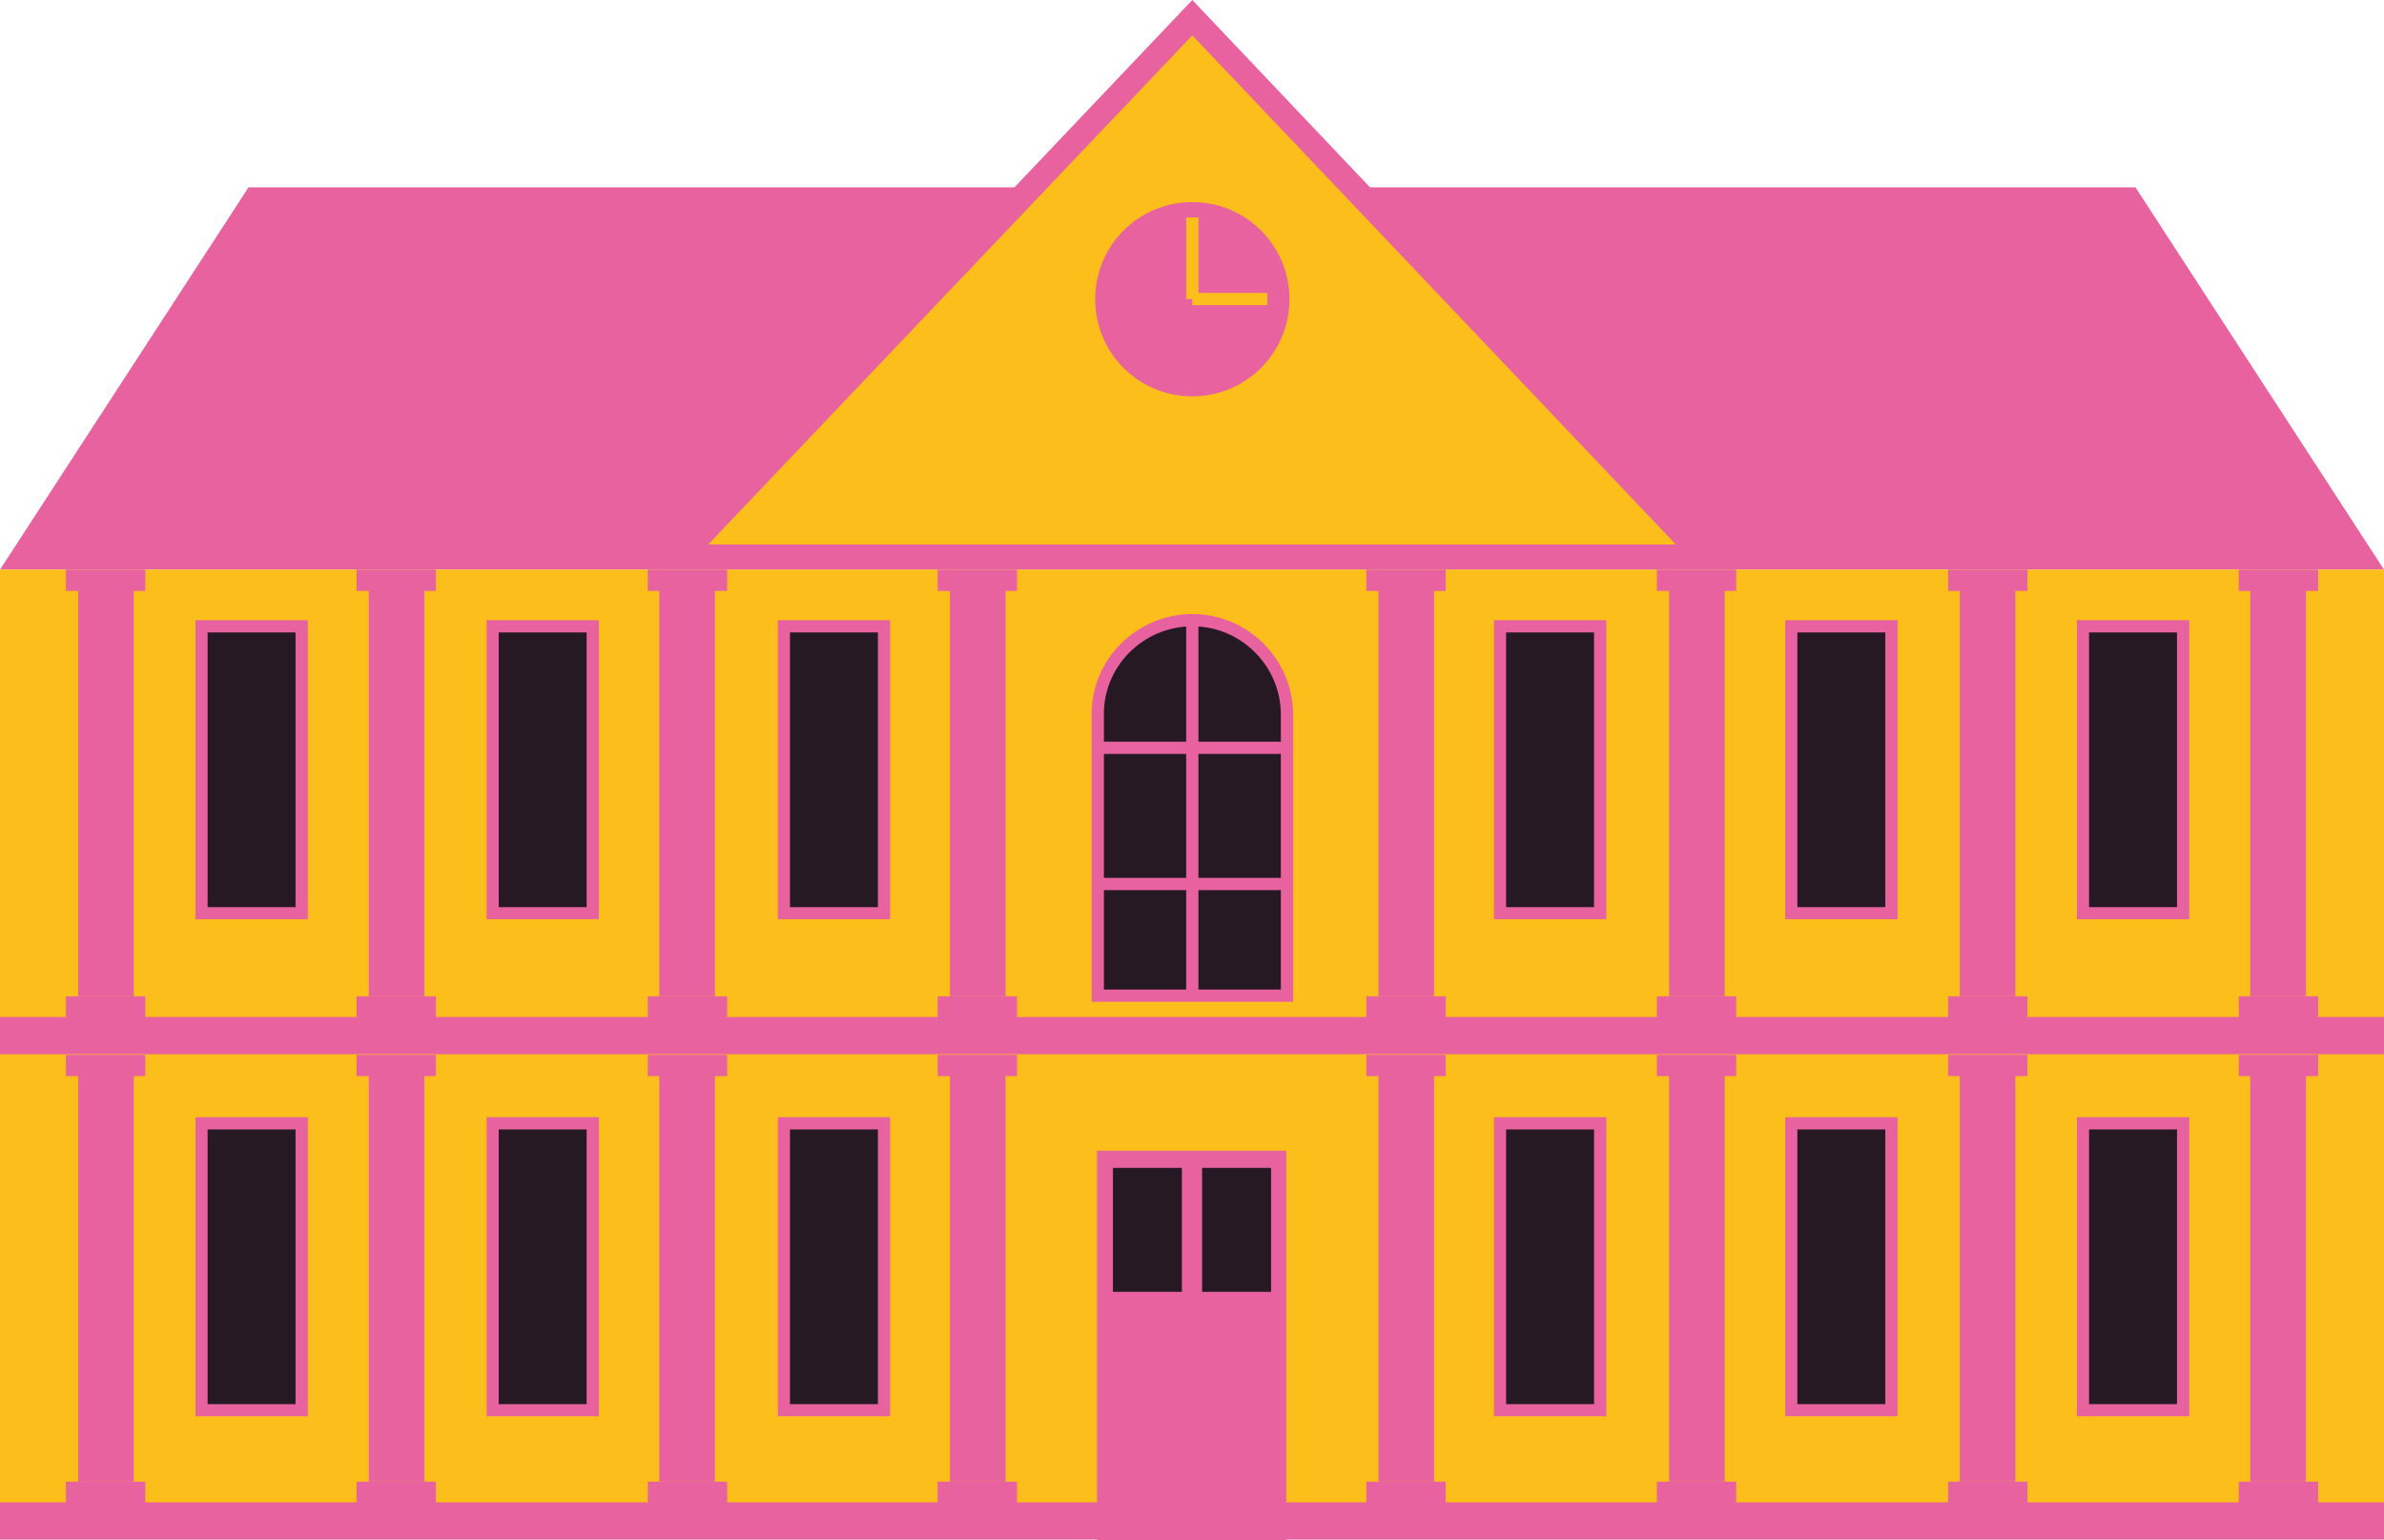 <?xml version="1.0" encoding="UTF-8"?>
<svg id="Calque_2" data-name="Calque 2" xmlns="http://www.w3.org/2000/svg" viewBox="0 0 155.6 100.53">
  <defs>
    <style>
      .cls-1 {
        fill: #e8629f;
      }

      .cls-2 {
        fill: #fcbe1b;
      }

      .cls-3, .cls-4 {
        fill: #261923;
      }

      .cls-4, .cls-5, .cls-6 {
        stroke-miterlimit: 10;
      }

      .cls-4, .cls-6 {
        stroke: #e8629f;
        stroke-width: .8px;
      }

      .cls-5 {
        stroke: #fcbe1b;
        stroke-width: .8px;
      }

      .cls-5, .cls-6 {
        fill: none;
      }
    </style>
  </defs>
  <g id="Calque_1-2" data-name="Calque 1">
    <g>
      <polygon class="cls-1" points="0 37.18 77.82 37.18 77.82 12.23 16.22 12.23 0 37.18"/>
      <polygon class="cls-1" points="155.6 37.18 77.82 37.18 77.82 12.23 139.38 12.23 155.6 37.18"/>
      <g>
        <polygon class="cls-2" points="44.39 36.38 77.82 1.16 111.25 36.38 44.39 36.38"/>
        <path class="cls-1" d="m77.82,2.31l31.56,33.23h-63.16L77.82,2.31m0-2.31l-35.3,37.18h70.57L77.82,0h0Z"/>
      </g>
      <rect class="cls-2" y="37.18" width="155.6" height="60.93"/>
      <rect class="cls-1" y="66.38" width="155.6" height="2.43"/>
      <rect class="cls-1" y="98.06" width="155.6" height="2.43"/>
      <g>
        <g>
          <g>
            <rect class="cls-1" x="4.3" y="65.03" width="5.18" height="1.39"/>
            <rect class="cls-1" x="4.3" y="37.18" width="5.18" height="1.39"/>
            <rect class="cls-1" x="5.1" y="38.53" width="3.63" height="26.5"/>
          </g>
          <g>
            <rect class="cls-1" x="4.3" y="96.71" width="5.18" height="1.39"/>
            <rect class="cls-1" x="4.3" y="68.85" width="5.18" height="1.39"/>
            <rect class="cls-1" x="5.1" y="70.21" width="3.63" height="26.5"/>
          </g>
        </g>
        <g>
          <g>
            <rect class="cls-1" x="23.27" y="65.03" width="5.18" height="1.39"/>
            <rect class="cls-1" x="23.27" y="37.18" width="5.18" height="1.39"/>
            <rect class="cls-1" x="24.07" y="38.53" width="3.63" height="26.5"/>
          </g>
          <g>
            <rect class="cls-1" x="23.27" y="96.71" width="5.18" height="1.39"/>
            <rect class="cls-1" x="23.27" y="68.85" width="5.18" height="1.39"/>
            <rect class="cls-1" x="24.07" y="70.21" width="3.63" height="26.5"/>
          </g>
        </g>
        <g>
          <g>
            <rect class="cls-1" x="42.28" y="65.03" width="5.18" height="1.39"/>
            <rect class="cls-1" x="42.28" y="37.18" width="5.18" height="1.39"/>
            <rect class="cls-1" x="43.03" y="38.53" width="3.63" height="26.5"/>
          </g>
          <g>
            <rect class="cls-1" x="42.28" y="96.71" width="5.18" height="1.39"/>
            <rect class="cls-1" x="42.28" y="68.85" width="5.18" height="1.39"/>
            <rect class="cls-1" x="43.03" y="70.21" width="3.63" height="26.5"/>
          </g>
        </g>
        <g>
          <g>
            <rect class="cls-1" x="61.2" y="65.03" width="5.18" height="1.39"/>
            <rect class="cls-1" x="61.2" y="37.18" width="5.18" height="1.39"/>
            <rect class="cls-1" x="62" y="38.53" width="3.63" height="26.5"/>
          </g>
          <g>
            <rect class="cls-1" x="61.2" y="96.71" width="5.18" height="1.39"/>
            <rect class="cls-1" x="61.2" y="68.85" width="5.18" height="1.39"/>
            <rect class="cls-1" x="62" y="70.21" width="3.63" height="26.5"/>
          </g>
        </g>
      </g>
      <g>
        <g>
          <rect class="cls-3" x="13.15" y="40.88" width="6.53" height="18.73"/>
          <path class="cls-1" d="m19.29,41.28v17.93h-5.74v-17.93h5.74m.8-.8h-7.33v19.52h7.33v-19.52h0Z"/>
        </g>
        <g>
          <rect class="cls-3" x="51.16" y="40.88" width="6.53" height="18.73"/>
          <path class="cls-1" d="m57.3,41.28v17.93h-5.74v-17.93h5.74m.8-.8h-7.33v19.52h7.33v-19.52h0Z"/>
        </g>
        <g>
          <rect class="cls-3" x="32.16" y="40.88" width="6.53" height="18.73"/>
          <path class="cls-1" d="m38.29,41.28v17.93h-5.74v-17.93h5.74m.8-.8h-7.33v19.52h7.33v-19.52h0Z"/>
        </g>
        <g>
          <rect class="cls-3" x="13.15" y="73.32" width="6.53" height="18.73"/>
          <path class="cls-1" d="m19.29,73.72v17.93h-5.74v-17.93h5.74m.8-.8h-7.33v19.52h7.33v-19.52h0Z"/>
        </g>
        <g>
          <rect class="cls-3" x="51.16" y="73.32" width="6.53" height="18.73"/>
          <path class="cls-1" d="m57.3,73.72v17.93h-5.74v-17.93h5.74m.8-.8h-7.33v19.52h7.33v-19.52h0Z"/>
        </g>
        <g>
          <rect class="cls-3" x="32.16" y="73.32" width="6.53" height="18.73"/>
          <path class="cls-1" d="m38.29,73.72v17.93h-5.74v-17.93h5.74m.8-.8h-7.33v19.52h7.33v-19.52h0Z"/>
        </g>
      </g>
      <rect class="cls-1" x="71.6" y="75.11" width="12.35" height="25.42"/>
      <rect class="cls-3" x="72.64" y="76.23" width="4.5" height="8.09"/>
      <g>
        <g>
          <g>
            <rect class="cls-1" x="146.12" y="65.03" width="5.18" height="1.39"/>
            <rect class="cls-1" x="146.12" y="37.18" width="5.18" height="1.39"/>
            <rect class="cls-1" x="146.87" y="38.53" width="3.63" height="26.5"/>
          </g>
          <g>
            <rect class="cls-1" x="146.12" y="96.71" width="5.18" height="1.39"/>
            <rect class="cls-1" x="146.12" y="68.85" width="5.18" height="1.39"/>
            <rect class="cls-1" x="146.87" y="70.21" width="3.63" height="26.5"/>
          </g>
        </g>
        <g>
          <g>
            <rect class="cls-1" x="127.15" y="65.03" width="5.18" height="1.39"/>
            <rect class="cls-1" x="127.15" y="37.18" width="5.18" height="1.39"/>
            <rect class="cls-1" x="127.91" y="38.53" width="3.63" height="26.5"/>
          </g>
          <g>
            <rect class="cls-1" x="127.15" y="96.71" width="5.18" height="1.39"/>
            <rect class="cls-1" x="127.15" y="68.85" width="5.18" height="1.39"/>
            <rect class="cls-1" x="127.91" y="70.21" width="3.63" height="26.5"/>
          </g>
        </g>
        <g>
          <g>
            <rect class="cls-1" x="108.14" y="65.03" width="5.18" height="1.39"/>
            <rect class="cls-1" x="108.14" y="37.18" width="5.18" height="1.39"/>
            <rect class="cls-1" x="108.94" y="38.53" width="3.63" height="26.5"/>
          </g>
          <g>
            <rect class="cls-1" x="108.14" y="96.71" width="5.18" height="1.39"/>
            <rect class="cls-1" x="108.14" y="68.85" width="5.18" height="1.39"/>
            <rect class="cls-1" x="108.94" y="70.21" width="3.63" height="26.5"/>
          </g>
        </g>
        <g>
          <g>
            <rect class="cls-1" x="89.18" y="65.03" width="5.18" height="1.39"/>
            <rect class="cls-1" x="89.18" y="37.18" width="5.18" height="1.39"/>
            <rect class="cls-1" x="89.97" y="38.53" width="3.63" height="26.5"/>
          </g>
          <g>
            <rect class="cls-1" x="89.18" y="96.71" width="5.18" height="1.39"/>
            <rect class="cls-1" x="89.18" y="68.85" width="5.18" height="1.39"/>
            <rect class="cls-1" x="89.97" y="70.21" width="3.63" height="26.5"/>
          </g>
        </g>
      </g>
      <g>
        <g>
          <rect class="cls-3" x="135.96" y="40.88" width="6.53" height="18.73"/>
          <path class="cls-1" d="m142.09,41.28v17.93h-5.74v-17.93h5.74m.8-.8h-7.33v19.52h7.33v-19.52h0Z"/>
        </g>
        <g>
          <rect class="cls-3" x="97.9" y="40.88" width="6.53" height="18.73"/>
          <path class="cls-1" d="m104.04,41.28v17.93h-5.74v-17.93h5.74m.8-.8h-7.33v19.52h7.33v-19.52h0Z"/>
        </g>
        <g>
          <rect class="cls-3" x="116.91" y="40.88" width="6.53" height="18.73"/>
          <path class="cls-1" d="m123.05,41.28v17.93h-5.74v-17.93h5.74m.8-.8h-7.33v19.52h7.33v-19.52h0Z"/>
        </g>
        <g>
          <rect class="cls-3" x="135.96" y="73.32" width="6.53" height="18.73"/>
          <path class="cls-1" d="m142.09,73.72v17.93h-5.74v-17.93h5.74m.8-.8h-7.33v19.52h7.33v-19.52h0Z"/>
        </g>
        <g>
          <rect class="cls-3" x="97.9" y="73.32" width="6.53" height="18.73"/>
          <path class="cls-1" d="m104.04,73.72v17.93h-5.74v-17.93h5.74m.8-.8h-7.33v19.52h7.33v-19.52h0Z"/>
        </g>
        <g>
          <rect class="cls-3" x="116.91" y="73.32" width="6.53" height="18.73"/>
          <path class="cls-1" d="m123.05,73.72v17.93h-5.74v-17.93h5.74m.8-.8h-7.33v19.52h7.33v-19.52h0Z"/>
        </g>
      </g>
      <rect class="cls-3" x="78.46" y="76.23" width="4.5" height="8.09"/>
      <g>
        <path class="cls-4" d="m77.82,40.48h0c3.43,0,6.18,2.79,6.18,6.18v18.33h-12.35v-18.33c-.04-3.39,2.75-6.18,6.18-6.18h0Z"/>
        <line class="cls-6" x1="77.82" y1="40.48" x2="77.82" y2="65.03"/>
        <line class="cls-6" x1="71.68" y1="48.81" x2="84" y2="48.81"/>
        <line class="cls-6" x1="71.6" y1="57.7" x2="84.16" y2="57.7"/>
      </g>
      <g>
        <path class="cls-1" d="m77.82,13.19h0c3.51,0,6.34,2.83,6.34,6.34h0c0,3.51-2.83,6.34-6.34,6.34h0c-3.51,0-6.34-2.83-6.34-6.34h0c0-3.51,2.83-6.34,6.34-6.34Z"/>
        <line class="cls-5" x1="77.82" y1="19.52" x2="77.82" y2="14.19"/>
        <line class="cls-5" x1="77.82" y1="19.52" x2="82.72" y2="19.52"/>
      </g>
    </g>
  </g>
</svg>